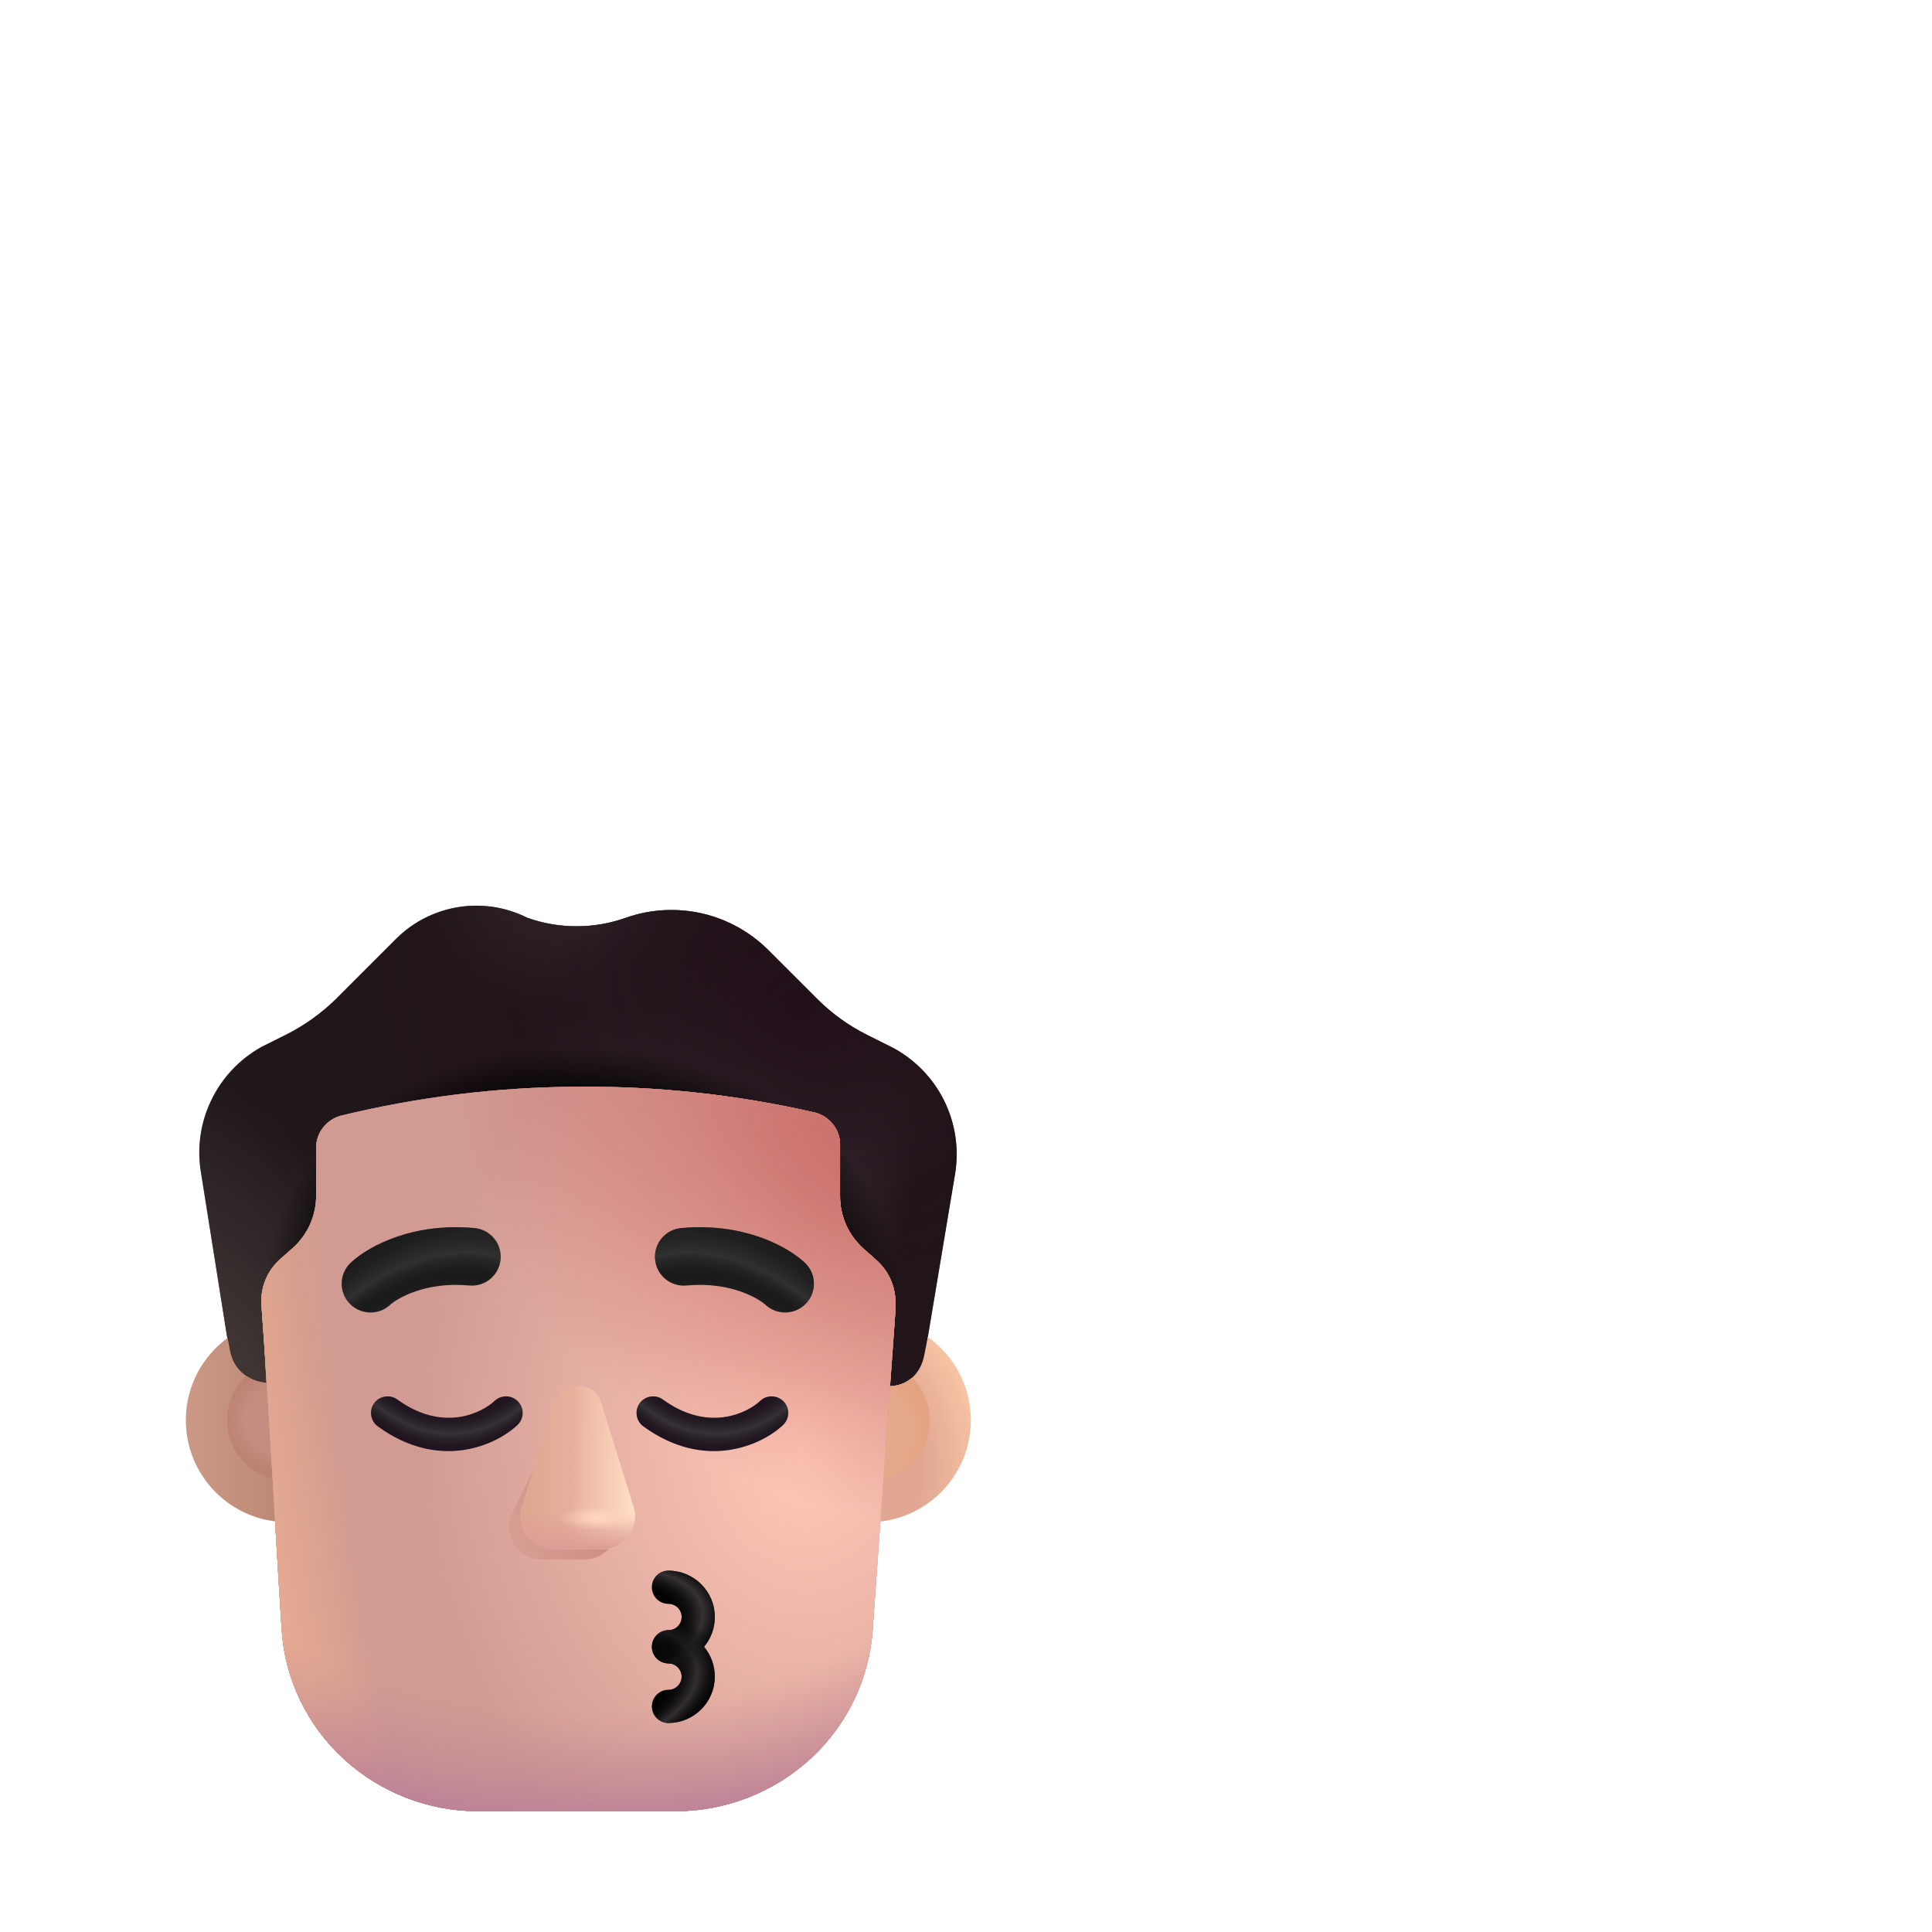 <svg width="32" height="32" viewBox="0 0 32 32" fill="none" xmlns="http://www.w3.org/2000/svg">
<path d="M14.78 17.35L14.36 17.14C14.061 16.991 13.788 16.795 13.55 16.56L12.73 15.74C12.428 15.437 12.046 15.225 11.628 15.129C11.21 15.034 10.774 15.058 10.37 15.2C9.84 15.39 9.26 15.39 8.73 15.2C8.377 15.023 7.978 14.962 7.589 15.025C7.199 15.088 6.839 15.271 6.56 15.55L5.56 16.55C5.321 16.783 5.048 16.979 4.75 17.13L4.33 17.34C3.967 17.542 3.676 17.851 3.497 18.226C3.317 18.6 3.259 19.021 3.33 19.43L3.767 22.177C3.795 22.326 3.995 23.783 4.11 23.881C4.224 23.98 4.52 24.04 4.52 24.04L14.65 24.05C14.65 24.05 14.939 23.986 15.05 23.888C15.161 23.789 15.342 22.299 15.367 22.153L15.82 19.44C15.887 19.027 15.823 18.603 15.637 18.228C15.45 17.853 15.15 17.546 14.78 17.35Z" fill="#21181B"/>
<path d="M14.78 17.35L14.36 17.14C14.061 16.991 13.788 16.795 13.55 16.56L12.73 15.74C12.428 15.437 12.046 15.225 11.628 15.129C11.21 15.034 10.774 15.058 10.37 15.2C9.84 15.39 9.26 15.39 8.73 15.2C8.377 15.023 7.978 14.962 7.589 15.025C7.199 15.088 6.839 15.271 6.56 15.55L5.56 16.55C5.321 16.783 5.048 16.979 4.75 17.13L4.33 17.34C3.967 17.542 3.676 17.851 3.497 18.226C3.317 18.6 3.259 19.021 3.33 19.43L3.767 22.177C3.795 22.326 3.995 23.783 4.11 23.881C4.224 23.98 4.52 24.04 4.52 24.04L14.65 24.05C14.65 24.05 14.939 23.986 15.05 23.888C15.161 23.789 15.342 22.299 15.367 22.153L15.82 19.44C15.887 19.027 15.823 18.603 15.637 18.228C15.45 17.853 15.15 17.546 14.78 17.35Z" fill="url(#paint0_radial_4524_38262)"/>
<path d="M14.78 17.35L14.36 17.14C14.061 16.991 13.788 16.795 13.55 16.56L12.73 15.74C12.428 15.437 12.046 15.225 11.628 15.129C11.21 15.034 10.774 15.058 10.37 15.2C9.84 15.39 9.26 15.39 8.73 15.2C8.377 15.023 7.978 14.962 7.589 15.025C7.199 15.088 6.839 15.271 6.56 15.55L5.56 16.55C5.321 16.783 5.048 16.979 4.75 17.13L4.33 17.34C3.967 17.542 3.676 17.851 3.497 18.226C3.317 18.6 3.259 19.021 3.33 19.43L3.767 22.177C3.795 22.326 3.995 23.783 4.11 23.881C4.224 23.98 4.52 24.04 4.52 24.04L14.65 24.05C14.65 24.05 14.939 23.986 15.05 23.888C15.161 23.789 15.342 22.299 15.367 22.153L15.82 19.44C15.887 19.027 15.823 18.603 15.637 18.228C15.45 17.853 15.15 17.546 14.78 17.35Z" fill="url(#paint1_radial_4524_38262)"/>
<path d="M14.78 17.35L14.36 17.14C14.061 16.991 13.788 16.795 13.55 16.56L12.73 15.74C12.428 15.437 12.046 15.225 11.628 15.129C11.21 15.034 10.774 15.058 10.37 15.2C9.84 15.39 9.26 15.39 8.73 15.2C8.377 15.023 7.978 14.962 7.589 15.025C7.199 15.088 6.839 15.271 6.56 15.55L5.56 16.55C5.321 16.783 5.048 16.979 4.75 17.13L4.33 17.34C3.967 17.542 3.676 17.851 3.497 18.226C3.317 18.6 3.259 19.021 3.33 19.43L3.767 22.177C3.795 22.326 3.995 23.783 4.11 23.881C4.224 23.98 4.52 24.04 4.52 24.04L14.65 24.05C14.65 24.05 14.939 23.986 15.05 23.888C15.161 23.789 15.342 22.299 15.367 22.153L15.82 19.44C15.887 19.027 15.823 18.603 15.637 18.228C15.45 17.853 15.15 17.546 14.78 17.35Z" fill="url(#paint2_radial_4524_38262)"/>
<path d="M14.78 17.35L14.36 17.14C14.061 16.991 13.788 16.795 13.55 16.56L12.73 15.74C12.428 15.437 12.046 15.225 11.628 15.129C11.21 15.034 10.774 15.058 10.37 15.2C9.84 15.39 9.26 15.39 8.73 15.2C8.377 15.023 7.978 14.962 7.589 15.025C7.199 15.088 6.839 15.271 6.56 15.55L5.56 16.55C5.321 16.783 5.048 16.979 4.75 17.13L4.33 17.34C3.967 17.542 3.676 17.851 3.497 18.226C3.317 18.6 3.259 19.021 3.33 19.43L3.767 22.177C3.795 22.326 3.995 23.783 4.11 23.881C4.224 23.98 4.52 24.04 4.52 24.04L14.65 24.05C14.65 24.05 14.939 23.986 15.05 23.888C15.161 23.789 15.342 22.299 15.367 22.153L15.82 19.44C15.887 19.027 15.823 18.603 15.637 18.228C15.45 17.853 15.15 17.546 14.78 17.35Z" fill="url(#paint3_radial_4524_38262)"/>
<path d="M14.78 17.35L14.36 17.14C14.061 16.991 13.788 16.795 13.55 16.56L12.73 15.74C12.428 15.437 12.046 15.225 11.628 15.129C11.21 15.034 10.774 15.058 10.37 15.2C9.84 15.39 9.26 15.39 8.73 15.2C8.377 15.023 7.978 14.962 7.589 15.025C7.199 15.088 6.839 15.271 6.56 15.55L5.56 16.55C5.321 16.783 5.048 16.979 4.75 17.13L4.33 17.34C3.967 17.542 3.676 17.851 3.497 18.226C3.317 18.6 3.259 19.021 3.33 19.43L3.767 22.177C3.795 22.326 3.995 23.783 4.11 23.881C4.224 23.98 4.52 24.04 4.52 24.04L14.65 24.05C14.65 24.05 14.939 23.986 15.05 23.888C15.161 23.789 15.342 22.299 15.367 22.153L15.82 19.44C15.887 19.027 15.823 18.603 15.637 18.228C15.45 17.853 15.15 17.546 14.78 17.35Z" fill="url(#paint4_radial_4524_38262)"/>
<path d="M14.78 17.35L14.36 17.14C14.061 16.991 13.788 16.795 13.55 16.56L12.73 15.74C12.428 15.437 12.046 15.225 11.628 15.129C11.21 15.034 10.774 15.058 10.37 15.2C9.84 15.39 9.26 15.39 8.73 15.2C8.377 15.023 7.978 14.962 7.589 15.025C7.199 15.088 6.839 15.271 6.56 15.55L5.56 16.55C5.321 16.783 5.048 16.979 4.75 17.13L4.33 17.34C3.967 17.542 3.676 17.851 3.497 18.226C3.317 18.6 3.259 19.021 3.33 19.43L3.767 22.177C3.795 22.326 3.995 23.783 4.11 23.881C4.224 23.98 4.52 24.04 4.52 24.04L14.65 24.05C14.65 24.05 14.939 23.986 15.05 23.888C15.161 23.789 15.342 22.299 15.367 22.153L15.82 19.44C15.887 19.027 15.823 18.603 15.637 18.228C15.45 17.853 15.15 17.546 14.78 17.35Z" fill="url(#paint5_radial_4524_38262)"/>
<path d="M3.77 22.16L3.809 22.366C3.861 22.673 4.108 22.883 4.411 22.903C4.398 22.705 4.386 22.36 4.375 22.054C4.373 21.995 4.371 21.937 4.369 21.881C4.497 21.851 4.63 21.834 4.767 21.834C5.699 21.834 6.455 22.59 6.455 23.523C6.455 24.456 5.699 25.212 4.767 25.212C3.834 25.212 3.078 24.456 3.078 23.523C3.078 22.963 3.35 22.468 3.77 22.16Z" fill="url(#paint6_linear_4524_38262)"/>
<path d="M4.079 22.789C4.175 22.855 4.289 22.895 4.413 22.903C4.408 22.819 4.402 22.709 4.397 22.587C4.512 22.542 4.637 22.517 4.768 22.517C5.324 22.517 5.775 22.967 5.775 23.523C5.775 24.079 5.324 24.529 4.768 24.529C4.212 24.529 3.762 24.079 3.762 23.523C3.762 23.234 3.884 22.973 4.079 22.789Z" fill="#C58C80"/>
<path d="M4.079 22.789C4.175 22.855 4.289 22.895 4.413 22.903C4.408 22.819 4.402 22.709 4.397 22.587C4.512 22.542 4.637 22.517 4.768 22.517C5.324 22.517 5.775 22.967 5.775 23.523C5.775 24.079 5.324 24.529 4.768 24.529C4.212 24.529 3.762 24.079 3.762 23.523C3.762 23.234 3.884 22.973 4.079 22.789Z" fill="url(#paint7_radial_4524_38262)"/>
<path d="M14.796 21.883C14.795 21.893 14.795 21.903 14.794 21.913L14.787 22.059C14.772 22.351 14.754 22.696 14.735 22.959C15.051 22.951 15.261 22.737 15.314 22.419L15.368 22.145C15.799 22.451 16.08 22.954 16.08 23.523C16.08 24.456 15.324 25.212 14.392 25.212C13.459 25.212 12.703 24.456 12.703 23.523C12.703 22.59 13.459 21.834 14.392 21.834C14.531 21.834 14.666 21.851 14.796 21.883Z" fill="url(#paint8_radial_4524_38262)"/>
<path d="M14.796 21.883C14.795 21.893 14.795 21.903 14.794 21.913L14.787 22.059C14.772 22.351 14.754 22.696 14.735 22.959C15.051 22.951 15.261 22.737 15.314 22.419L15.368 22.145C15.799 22.451 16.08 22.954 16.08 23.523C16.08 24.456 15.324 25.212 14.392 25.212C13.459 25.212 12.703 24.456 12.703 23.523C12.703 22.59 13.459 21.834 14.392 21.834C14.531 21.834 14.666 21.851 14.796 21.883Z" fill="url(#paint9_radial_4524_38262)"/>
<path d="M14.757 22.586C14.749 22.718 14.741 22.846 14.733 22.959C14.884 22.955 15.01 22.904 15.107 22.818C15.286 22.999 15.396 23.248 15.396 23.523C15.396 24.079 14.945 24.529 14.389 24.529C13.833 24.529 13.383 24.079 13.383 23.523C13.383 22.967 13.833 22.517 14.389 22.517C14.519 22.517 14.643 22.541 14.757 22.586Z" fill="#E5AA8B"/>
<path d="M14.757 22.586C14.749 22.718 14.741 22.846 14.733 22.959C14.884 22.955 15.01 22.904 15.107 22.818C15.286 22.999 15.396 23.248 15.396 23.523C15.396 24.079 14.945 24.529 14.389 24.529C13.833 24.529 13.383 24.079 13.383 23.523C13.383 22.967 13.833 22.517 14.389 22.517C14.519 22.517 14.643 22.541 14.757 22.586Z" fill="url(#paint10_radial_4524_38262)"/>
<path d="M4.33 21.61C4.321 21.468 4.344 21.326 4.399 21.194C4.454 21.063 4.538 20.945 4.646 20.85L4.839 20.68C4.965 20.569 5.065 20.433 5.134 20.282C5.202 20.13 5.237 19.966 5.236 19.8V19C5.238 18.882 5.278 18.767 5.352 18.674C5.425 18.58 5.527 18.512 5.643 18.48C6.921 18.168 8.232 18.007 9.549 18C10.881 17.987 12.21 18.131 13.507 18.43C13.623 18.462 13.725 18.53 13.798 18.624C13.871 18.717 13.912 18.832 13.914 18.95V19.81C13.913 19.976 13.948 20.14 14.016 20.292C14.085 20.444 14.185 20.579 14.311 20.69L14.514 20.87C14.622 20.965 14.706 21.083 14.761 21.214C14.816 21.346 14.839 21.488 14.83 21.63C14.83 21.671 14.829 21.713 14.828 21.757L14.454 27C14.397 27.813 14.028 28.576 13.422 29.132C12.816 29.689 12.017 29.999 11.188 30H7.932C7.102 30.002 6.302 29.692 5.695 29.135C5.088 28.578 4.72 27.814 4.666 27C4.55 25.203 4.461 23.405 4.33 21.61Z" fill="url(#paint11_radial_4524_38262)"/>
<path d="M4.33 21.61C4.321 21.468 4.344 21.326 4.399 21.194C4.454 21.063 4.538 20.945 4.646 20.85L4.839 20.68C4.965 20.569 5.065 20.433 5.134 20.282C5.202 20.13 5.237 19.966 5.236 19.8V19C5.238 18.882 5.278 18.767 5.352 18.674C5.425 18.58 5.527 18.512 5.643 18.48C6.921 18.168 8.232 18.007 9.549 18C10.881 17.987 12.21 18.131 13.507 18.43C13.623 18.462 13.725 18.53 13.798 18.624C13.871 18.717 13.912 18.832 13.914 18.95V19.81C13.913 19.976 13.948 20.14 14.016 20.292C14.085 20.444 14.185 20.579 14.311 20.69L14.514 20.87C14.622 20.965 14.706 21.083 14.761 21.214C14.816 21.346 14.839 21.488 14.83 21.63C14.83 21.671 14.829 21.713 14.828 21.757L14.454 27C14.397 27.813 14.028 28.576 13.422 29.132C12.816 29.689 12.017 29.999 11.188 30H7.932C7.102 30.002 6.302 29.692 5.695 29.135C5.088 28.578 4.72 27.814 4.666 27C4.55 25.203 4.461 23.405 4.33 21.61Z" fill="url(#paint12_radial_4524_38262)"/>
<path d="M4.33 21.61C4.321 21.468 4.344 21.326 4.399 21.194C4.454 21.063 4.538 20.945 4.646 20.85L4.839 20.68C4.965 20.569 5.065 20.433 5.134 20.282C5.202 20.13 5.237 19.966 5.236 19.8V19C5.238 18.882 5.278 18.767 5.352 18.674C5.425 18.58 5.527 18.512 5.643 18.48C6.921 18.168 8.232 18.007 9.549 18C10.881 17.987 12.21 18.131 13.507 18.43C13.623 18.462 13.725 18.53 13.798 18.624C13.871 18.717 13.912 18.832 13.914 18.95V19.81C13.913 19.976 13.948 20.14 14.016 20.292C14.085 20.444 14.185 20.579 14.311 20.69L14.514 20.87C14.622 20.965 14.706 21.083 14.761 21.214C14.816 21.346 14.839 21.488 14.83 21.63C14.83 21.671 14.829 21.713 14.828 21.757L14.454 27C14.397 27.813 14.028 28.576 13.422 29.132C12.816 29.689 12.017 29.999 11.188 30H7.932C7.102 30.002 6.302 29.692 5.695 29.135C5.088 28.578 4.72 27.814 4.666 27C4.55 25.203 4.461 23.405 4.33 21.61Z" fill="url(#paint13_linear_4524_38262)"/>
<path d="M4.33 21.61C4.321 21.468 4.344 21.326 4.399 21.194C4.454 21.063 4.538 20.945 4.646 20.85L4.839 20.68C4.965 20.569 5.065 20.433 5.134 20.282C5.202 20.13 5.237 19.966 5.236 19.8V19C5.238 18.882 5.278 18.767 5.352 18.674C5.425 18.58 5.527 18.512 5.643 18.48C6.921 18.168 8.232 18.007 9.549 18C10.881 17.987 12.21 18.131 13.507 18.43C13.623 18.462 13.725 18.53 13.798 18.624C13.871 18.717 13.912 18.832 13.914 18.95V19.81C13.913 19.976 13.948 20.14 14.016 20.292C14.085 20.444 14.185 20.579 14.311 20.69L14.514 20.87C14.622 20.965 14.706 21.083 14.761 21.214C14.816 21.346 14.839 21.488 14.83 21.63C14.83 21.671 14.829 21.713 14.828 21.757L14.454 27C14.397 27.813 14.028 28.576 13.422 29.132C12.816 29.689 12.017 29.999 11.188 30H7.932C7.102 30.002 6.302 29.692 5.695 29.135C5.088 28.578 4.72 27.814 4.666 27C4.55 25.203 4.461 23.405 4.33 21.61Z" fill="url(#paint14_radial_4524_38262)"/>
<path d="M4.33 21.61C4.321 21.468 4.344 21.326 4.399 21.194C4.454 21.063 4.538 20.945 4.646 20.85L4.839 20.68C4.965 20.569 5.065 20.433 5.134 20.282C5.202 20.13 5.237 19.966 5.236 19.8V19C5.238 18.882 5.278 18.767 5.352 18.674C5.425 18.58 5.527 18.512 5.643 18.48C6.921 18.168 8.232 18.007 9.549 18C10.881 17.987 12.21 18.131 13.507 18.43C13.623 18.462 13.725 18.53 13.798 18.624C13.871 18.717 13.912 18.832 13.914 18.95V19.81C13.913 19.976 13.948 20.14 14.016 20.292C14.085 20.444 14.185 20.579 14.311 20.69L14.514 20.87C14.622 20.965 14.706 21.083 14.761 21.214C14.816 21.346 14.839 21.488 14.83 21.63C14.83 21.671 14.829 21.713 14.828 21.757L14.454 27C14.397 27.813 14.028 28.576 13.422 29.132C12.816 29.689 12.017 29.999 11.188 30H7.932C7.102 30.002 6.302 29.692 5.695 29.135C5.088 28.578 4.72 27.814 4.666 27C4.55 25.203 4.461 23.405 4.33 21.61Z" fill="url(#paint15_radial_4524_38262)"/>
<path d="M4.33 21.61C4.321 21.468 4.344 21.326 4.399 21.194C4.454 21.063 4.538 20.945 4.646 20.85L4.839 20.68C4.965 20.569 5.065 20.433 5.134 20.282C5.202 20.13 5.237 19.966 5.236 19.8V19C5.238 18.882 5.278 18.767 5.352 18.674C5.425 18.58 5.527 18.512 5.643 18.48C6.921 18.168 8.232 18.007 9.549 18C10.881 17.987 12.21 18.131 13.507 18.43C13.623 18.462 13.725 18.53 13.798 18.624C13.871 18.717 13.912 18.832 13.914 18.95V19.81C13.913 19.976 13.948 20.14 14.016 20.292C14.085 20.444 14.185 20.579 14.311 20.69L14.514 20.87C14.622 20.965 14.706 21.083 14.761 21.214C14.816 21.346 14.839 21.488 14.83 21.63C14.83 21.671 14.829 21.713 14.828 21.757L14.454 27C14.397 27.813 14.028 28.576 13.422 29.132C12.816 29.689 12.017 29.999 11.188 30H7.932C7.102 30.002 6.302 29.692 5.695 29.135C5.088 28.578 4.72 27.814 4.666 27C4.55 25.203 4.461 23.405 4.33 21.61Z" fill="url(#paint16_radial_4524_38262)"/>
<path d="M4.33 21.61C4.321 21.468 4.344 21.326 4.399 21.194C4.454 21.063 4.538 20.945 4.646 20.85L4.839 20.68C4.965 20.569 5.065 20.433 5.134 20.282C5.202 20.13 5.237 19.966 5.236 19.8V19C5.238 18.882 5.278 18.767 5.352 18.674C5.425 18.58 5.527 18.512 5.643 18.48C6.921 18.168 8.232 18.007 9.549 18C10.881 17.987 12.21 18.131 13.507 18.43C13.623 18.462 13.725 18.53 13.798 18.624C13.871 18.717 13.912 18.832 13.914 18.95V19.81C13.913 19.976 13.948 20.14 14.016 20.292C14.085 20.444 14.185 20.579 14.311 20.69L14.514 20.87C14.622 20.965 14.706 21.083 14.761 21.214C14.816 21.346 14.839 21.488 14.83 21.63C14.83 21.671 14.829 21.713 14.828 21.757L14.454 27C14.397 27.813 14.028 28.576 13.422 29.132C12.816 29.689 12.017 29.999 11.188 30H7.932C7.102 30.002 6.302 29.692 5.695 29.135C5.088 28.578 4.72 27.814 4.666 27C4.55 25.203 4.461 23.405 4.33 21.61Z" fill="url(#paint17_radial_4524_38262)"/>
<path d="M4.33 21.61C4.321 21.468 4.344 21.326 4.399 21.194C4.454 21.063 4.538 20.945 4.646 20.85L4.839 20.68C4.965 20.569 5.065 20.433 5.134 20.282C5.202 20.13 5.237 19.966 5.236 19.8V19C5.238 18.882 5.278 18.767 5.352 18.674C5.425 18.58 5.527 18.512 5.643 18.48C6.921 18.168 8.232 18.007 9.549 18C10.881 17.987 12.21 18.131 13.507 18.43C13.623 18.462 13.725 18.53 13.798 18.624C13.871 18.717 13.912 18.832 13.914 18.95V19.81C13.913 19.976 13.948 20.14 14.016 20.292C14.085 20.444 14.185 20.579 14.311 20.69L14.514 20.87C14.622 20.965 14.706 21.083 14.761 21.214C14.816 21.346 14.839 21.488 14.83 21.63C14.83 21.671 14.829 21.713 14.828 21.757L14.454 27C14.397 27.813 14.028 28.576 13.422 29.132C12.816 29.689 12.017 29.999 11.188 30H7.932C7.102 30.002 6.302 29.692 5.695 29.135C5.088 28.578 4.72 27.814 4.666 27C4.55 25.203 4.461 23.405 4.33 21.61Z" fill="url(#paint18_linear_4524_38262)"/>
<path d="M4.33 21.61C4.321 21.468 4.344 21.326 4.399 21.194C4.454 21.063 4.538 20.945 4.646 20.85L4.839 20.68C4.965 20.569 5.065 20.433 5.134 20.282C5.202 20.13 5.237 19.966 5.236 19.8V19C5.238 18.882 5.278 18.767 5.352 18.674C5.425 18.58 5.527 18.512 5.643 18.48C6.921 18.168 8.232 18.007 9.549 18C10.881 17.987 12.21 18.131 13.507 18.43C13.623 18.462 13.725 18.53 13.798 18.624C13.871 18.717 13.912 18.832 13.914 18.95V19.81C13.913 19.976 13.948 20.14 14.016 20.292C14.085 20.444 14.185 20.579 14.311 20.69L14.514 20.87C14.622 20.965 14.706 21.083 14.761 21.214C14.816 21.346 14.839 21.488 14.83 21.63C14.83 21.671 14.829 21.713 14.828 21.757L14.454 27C14.397 27.813 14.028 28.576 13.422 29.132C12.816 29.689 12.017 29.999 11.188 30H7.932C7.102 30.002 6.302 29.692 5.695 29.135C5.088 28.578 4.72 27.814 4.666 27C4.55 25.203 4.461 23.405 4.33 21.61Z" fill="url(#paint19_radial_4524_38262)"/>
<path d="M4.33 21.61C4.321 21.468 4.344 21.326 4.399 21.194C4.454 21.063 4.538 20.945 4.646 20.85L4.839 20.68C4.965 20.569 5.065 20.433 5.134 20.282C5.202 20.13 5.237 19.966 5.236 19.8V19C5.238 18.882 5.278 18.767 5.352 18.674C5.425 18.58 5.527 18.512 5.643 18.48C6.921 18.168 8.232 18.007 9.549 18C10.881 17.987 12.21 18.131 13.507 18.43C13.623 18.462 13.725 18.53 13.798 18.624C13.871 18.717 13.912 18.832 13.914 18.95V19.81C13.913 19.976 13.948 20.14 14.016 20.292C14.085 20.444 14.185 20.579 14.311 20.69L14.514 20.87C14.622 20.965 14.706 21.083 14.761 21.214C14.816 21.346 14.839 21.488 14.83 21.63C14.83 21.671 14.829 21.713 14.828 21.757L14.454 27C14.397 27.813 14.028 28.576 13.422 29.132C12.816 29.689 12.017 29.999 11.188 30H7.932C7.102 30.002 6.302 29.692 5.695 29.135C5.088 28.578 4.72 27.814 4.666 27C4.55 25.203 4.461 23.405 4.33 21.61Z" fill="url(#paint20_radial_4524_38262)"/>
<path d="M4.33 21.61C4.321 21.468 4.344 21.326 4.399 21.194C4.454 21.063 4.538 20.945 4.646 20.85L4.839 20.68C4.965 20.569 5.065 20.433 5.134 20.282C5.202 20.13 5.237 19.966 5.236 19.8V19C5.238 18.882 5.278 18.767 5.352 18.674C5.425 18.58 5.527 18.512 5.643 18.48C6.921 18.168 8.232 18.007 9.549 18C10.881 17.987 12.21 18.131 13.507 18.43C13.623 18.462 13.725 18.53 13.798 18.624C13.871 18.717 13.912 18.832 13.914 18.95V19.81C13.913 19.976 13.948 20.14 14.016 20.292C14.085 20.444 14.185 20.579 14.311 20.69L14.514 20.87C14.622 20.965 14.706 21.083 14.761 21.214C14.816 21.346 14.839 21.488 14.83 21.63C14.83 21.671 14.829 21.713 14.828 21.757L14.454 27C14.397 27.813 14.028 28.576 13.422 29.132C12.816 29.689 12.017 29.999 11.188 30H7.932C7.102 30.002 6.302 29.692 5.695 29.135C5.088 28.578 4.72 27.814 4.666 27C4.55 25.203 4.461 23.405 4.33 21.61Z" fill="url(#paint21_radial_4524_38262)"/>
<path d="M4.33 21.61C4.321 21.468 4.344 21.326 4.399 21.194C4.454 21.063 4.538 20.945 4.646 20.85L4.839 20.68C4.965 20.569 5.065 20.433 5.134 20.282C5.202 20.13 5.237 19.966 5.236 19.8V19C5.238 18.882 5.278 18.767 5.352 18.674C5.425 18.58 5.527 18.512 5.643 18.48C6.921 18.168 8.232 18.007 9.549 18C10.881 17.987 12.21 18.131 13.507 18.43C13.623 18.462 13.725 18.53 13.798 18.624C13.871 18.717 13.912 18.832 13.914 18.95V19.81C13.913 19.976 13.948 20.14 14.016 20.292C14.085 20.444 14.185 20.579 14.311 20.69L14.514 20.87C14.622 20.965 14.706 21.083 14.761 21.214C14.816 21.346 14.839 21.488 14.83 21.63C14.83 21.671 14.829 21.713 14.828 21.757L14.454 27C14.397 27.813 14.028 28.576 13.422 29.132C12.816 29.689 12.017 29.999 11.188 30H7.932C7.102 30.002 6.302 29.692 5.695 29.135C5.088 28.578 4.72 27.814 4.666 27C4.55 25.203 4.461 23.405 4.33 21.61Z" fill="url(#paint22_radial_4524_38262)"/>
<path d="M4.33 21.61C4.321 21.468 4.344 21.326 4.399 21.194C4.454 21.063 4.538 20.945 4.646 20.85L4.839 20.68C4.965 20.569 5.065 20.433 5.134 20.282C5.202 20.13 5.237 19.966 5.236 19.8V19C5.238 18.882 5.278 18.767 5.352 18.674C5.425 18.58 5.527 18.512 5.643 18.48C6.921 18.168 8.232 18.007 9.549 18C10.881 17.987 12.21 18.131 13.507 18.43C13.623 18.462 13.725 18.53 13.798 18.624C13.871 18.717 13.912 18.832 13.914 18.95V19.81C13.913 19.976 13.948 20.14 14.016 20.292C14.085 20.444 14.185 20.579 14.311 20.69L14.514 20.87C14.622 20.965 14.706 21.083 14.761 21.214C14.816 21.346 14.839 21.488 14.83 21.63C14.83 21.671 14.829 21.713 14.828 21.757L14.454 27C14.397 27.813 14.028 28.576 13.422 29.132C12.816 29.689 12.017 29.999 11.188 30H7.932C7.102 30.002 6.302 29.692 5.695 29.135C5.088 28.578 4.72 27.814 4.666 27C4.55 25.203 4.461 23.405 4.33 21.61Z" fill="url(#paint23_radial_4524_38262)"/>
<path d="M4.33 21.61C4.321 21.468 4.344 21.326 4.399 21.194C4.454 21.063 4.538 20.945 4.646 20.85L4.839 20.68C4.965 20.569 5.065 20.433 5.134 20.282C5.202 20.13 5.237 19.966 5.236 19.8V19C5.238 18.882 5.278 18.767 5.352 18.674C5.425 18.58 5.527 18.512 5.643 18.48C6.921 18.168 8.232 18.007 9.549 18C10.881 17.987 12.21 18.131 13.507 18.43C13.623 18.462 13.725 18.53 13.798 18.624C13.871 18.717 13.912 18.832 13.914 18.95V19.81C13.913 19.976 13.948 20.14 14.016 20.292C14.085 20.444 14.185 20.579 14.311 20.69L14.514 20.87C14.622 20.965 14.706 21.083 14.761 21.214C14.816 21.346 14.839 21.488 14.83 21.63C14.83 21.671 14.829 21.713 14.828 21.757L14.454 27C14.397 27.813 14.028 28.576 13.422 29.132C12.816 29.689 12.017 29.999 11.188 30H7.932C7.102 30.002 6.302 29.692 5.695 29.135C5.088 28.578 4.72 27.814 4.666 27C4.55 25.203 4.461 23.405 4.33 21.61Z" fill="url(#paint24_linear_4524_38262)"/>
<path d="M4.33 21.61C4.321 21.468 4.344 21.326 4.399 21.194C4.454 21.063 4.538 20.945 4.646 20.85L4.839 20.68C4.965 20.569 5.065 20.433 5.134 20.282C5.202 20.13 5.237 19.966 5.236 19.8V19C5.238 18.882 5.278 18.767 5.352 18.674C5.425 18.58 5.527 18.512 5.643 18.48C6.921 18.168 8.232 18.007 9.549 18C10.881 17.987 12.21 18.131 13.507 18.43C13.623 18.462 13.725 18.53 13.798 18.624C13.871 18.717 13.912 18.832 13.914 18.95V19.81C13.913 19.976 13.948 20.14 14.016 20.292C14.085 20.444 14.185 20.579 14.311 20.69L14.514 20.87C14.622 20.965 14.706 21.083 14.761 21.214C14.816 21.346 14.839 21.488 14.83 21.63C14.83 21.671 14.829 21.713 14.828 21.757L14.454 27C14.397 27.813 14.028 28.576 13.422 29.132C12.816 29.689 12.017 29.999 11.188 30H7.932C7.102 30.002 6.302 29.692 5.695 29.135C5.088 28.578 4.72 27.814 4.666 27C4.55 25.203 4.461 23.405 4.33 21.61Z" fill="url(#paint25_radial_4524_38262)"/>
<path d="M4.33 21.61C4.321 21.468 4.344 21.326 4.399 21.194C4.454 21.063 4.538 20.945 4.646 20.85L4.839 20.68C4.965 20.569 5.065 20.433 5.134 20.282C5.202 20.13 5.237 19.966 5.236 19.8V19C5.238 18.882 5.278 18.767 5.352 18.674C5.425 18.58 5.527 18.512 5.643 18.48C6.921 18.168 8.232 18.007 9.549 18C10.881 17.987 12.21 18.131 13.507 18.43C13.623 18.462 13.725 18.53 13.798 18.624C13.871 18.717 13.912 18.832 13.914 18.95V19.81C13.913 19.976 13.948 20.14 14.016 20.292C14.085 20.444 14.185 20.579 14.311 20.69L14.514 20.87C14.622 20.965 14.706 21.083 14.761 21.214C14.816 21.346 14.839 21.488 14.83 21.63C14.83 21.671 14.829 21.713 14.828 21.757L14.454 27C14.397 27.813 14.028 28.576 13.422 29.132C12.816 29.689 12.017 29.999 11.188 30H7.932C7.102 30.002 6.302 29.692 5.695 29.135C5.088 28.578 4.72 27.814 4.666 27C4.55 25.203 4.461 23.405 4.33 21.61Z" fill="url(#paint26_linear_4524_38262)"/>
<path d="M4.33 21.61C4.321 21.468 4.344 21.326 4.399 21.194C4.454 21.063 4.538 20.945 4.646 20.85L4.839 20.68C4.965 20.569 5.065 20.433 5.134 20.282C5.202 20.13 5.237 19.966 5.236 19.8V19C5.238 18.882 5.278 18.767 5.352 18.674C5.425 18.58 5.527 18.512 5.643 18.48C6.921 18.168 8.232 18.007 9.549 18C10.881 17.987 12.21 18.131 13.507 18.43C13.623 18.462 13.725 18.53 13.798 18.624C13.871 18.717 13.912 18.832 13.914 18.95V19.81C13.913 19.976 13.948 20.14 14.016 20.292C14.085 20.444 14.185 20.579 14.311 20.69L14.514 20.87C14.622 20.965 14.706 21.083 14.761 21.214C14.816 21.346 14.839 21.488 14.83 21.63C14.83 21.671 14.829 21.713 14.828 21.757L14.454 27C14.397 27.813 14.028 28.576 13.422 29.132C12.816 29.689 12.017 29.999 11.188 30H7.932C7.102 30.002 6.302 29.692 5.695 29.135C5.088 28.578 4.72 27.814 4.666 27C4.55 25.203 4.461 23.405 4.33 21.61Z" fill="url(#paint27_radial_4524_38262)"/>
<path d="M9.291 23.399L8.461 25.119C8.358 25.472 8.605 25.826 8.955 25.826H9.7C10.05 25.826 10.297 25.467 10.194 25.119L9.69 23.399C9.582 23.019 9.404 23.019 9.291 23.399Z" fill="#C68378"/>
<path d="M9.291 23.399L8.461 25.119C8.358 25.472 8.605 25.826 8.955 25.826H9.7C10.05 25.826 10.297 25.467 10.194 25.119L9.69 23.399C9.582 23.019 9.404 23.019 9.291 23.399Z" fill="url(#paint28_radial_4524_38262)"/>
<path d="M9.184 23.234L8.646 24.953C8.537 25.307 8.8 25.661 9.173 25.661H9.968C10.341 25.661 10.604 25.302 10.494 24.953L9.957 23.234C9.842 22.854 9.304 22.854 9.184 23.234Z" fill="#EAB29F"/>
<path d="M9.184 23.234L8.646 24.953C8.537 25.307 8.8 25.661 9.173 25.661H9.968C10.341 25.661 10.604 25.302 10.494 24.953L9.957 23.234C9.842 22.854 9.304 22.854 9.184 23.234Z" fill="url(#paint29_linear_4524_38262)"/>
<path d="M9.184 23.234L8.646 24.953C8.537 25.307 8.8 25.661 9.173 25.661H9.968C10.341 25.661 10.604 25.302 10.494 24.953L9.957 23.234C9.842 22.854 9.304 22.854 9.184 23.234Z" fill="url(#paint30_linear_4524_38262)"/>
<path d="M9.184 23.234L8.646 24.953C8.537 25.307 8.8 25.661 9.173 25.661H9.968C10.341 25.661 10.604 25.302 10.494 24.953L9.957 23.234C9.842 22.854 9.304 22.854 9.184 23.234Z" fill="url(#paint31_linear_4524_38262)"/>
<path d="M9.184 23.234L8.646 24.953C8.537 25.307 8.8 25.661 9.173 25.661H9.968C10.341 25.661 10.604 25.302 10.494 24.953L9.957 23.234C9.842 22.854 9.304 22.854 9.184 23.234Z" fill="url(#paint32_radial_4524_38262)"/>
<path d="M11.29 26.783C11.29 26.663 11.192 26.565 11.072 26.565C10.92 26.565 10.797 26.442 10.797 26.29C10.797 26.138 10.92 26.015 11.072 26.015C11.496 26.015 11.84 26.359 11.84 26.783C11.84 26.971 11.773 27.143 11.661 27.276C11.773 27.41 11.84 27.582 11.84 27.77C11.84 28.194 11.496 28.538 11.072 28.538C10.92 28.538 10.797 28.415 10.797 28.263C10.797 28.111 10.92 27.988 11.072 27.988C11.192 27.988 11.29 27.89 11.29 27.77C11.29 27.649 11.192 27.551 11.072 27.551C10.92 27.551 10.797 27.428 10.797 27.276C10.797 27.125 10.92 27.001 11.072 27.001C11.192 27.001 11.29 26.904 11.29 26.783Z" fill="#010101"/>
<path d="M11.29 26.783C11.29 26.663 11.192 26.565 11.072 26.565C10.92 26.565 10.797 26.442 10.797 26.29C10.797 26.138 10.92 26.015 11.072 26.015C11.496 26.015 11.84 26.359 11.84 26.783C11.84 26.971 11.773 27.143 11.661 27.276C11.773 27.41 11.84 27.582 11.84 27.77C11.84 28.194 11.496 28.538 11.072 28.538C10.92 28.538 10.797 28.415 10.797 28.263C10.797 28.111 10.92 27.988 11.072 27.988C11.192 27.988 11.29 27.89 11.29 27.77C11.29 27.649 11.192 27.551 11.072 27.551C10.92 27.551 10.797 27.428 10.797 27.276C10.797 27.125 10.92 27.001 11.072 27.001C11.192 27.001 11.29 26.904 11.29 26.783Z" fill="url(#paint33_radial_4524_38262)"/>
<path d="M11.29 26.783C11.29 26.663 11.192 26.565 11.072 26.565C10.92 26.565 10.797 26.442 10.797 26.29C10.797 26.138 10.92 26.015 11.072 26.015C11.496 26.015 11.84 26.359 11.84 26.783C11.84 26.971 11.773 27.143 11.661 27.276C11.773 27.41 11.84 27.582 11.84 27.77C11.84 28.194 11.496 28.538 11.072 28.538C10.92 28.538 10.797 28.415 10.797 28.263C10.797 28.111 10.92 27.988 11.072 27.988C11.192 27.988 11.29 27.89 11.29 27.77C11.29 27.649 11.192 27.551 11.072 27.551C10.92 27.551 10.797 27.428 10.797 27.276C10.797 27.125 10.92 27.001 11.072 27.001C11.192 27.001 11.29 26.904 11.29 26.783Z" fill="url(#paint34_radial_4524_38262)"/>
<path d="M11.29 26.783C11.29 26.663 11.192 26.565 11.072 26.565C10.92 26.565 10.797 26.442 10.797 26.29C10.797 26.138 10.92 26.015 11.072 26.015C11.496 26.015 11.84 26.359 11.84 26.783C11.84 26.971 11.773 27.143 11.661 27.276C11.773 27.41 11.84 27.582 11.84 27.77C11.84 28.194 11.496 28.538 11.072 28.538C10.92 28.538 10.797 28.415 10.797 28.263C10.797 28.111 10.92 27.988 11.072 27.988C11.192 27.988 11.29 27.89 11.29 27.77C11.29 27.649 11.192 27.551 11.072 27.551C10.92 27.551 10.797 27.428 10.797 27.276C10.797 27.125 10.92 27.001 11.072 27.001C11.192 27.001 11.29 26.904 11.29 26.783Z" fill="url(#paint35_radial_4524_38262)"/>
<path fill-rule="evenodd" clip-rule="evenodd" d="M11.371 21.292C12.099 21.224 12.566 21.508 12.679 21.613C12.873 21.791 13.175 21.779 13.354 21.585C13.533 21.391 13.521 21.089 13.326 20.91C13.017 20.624 12.283 20.247 11.282 20.341C11.019 20.365 10.826 20.598 10.851 20.861C10.875 21.124 11.108 21.317 11.371 21.292Z" fill="#1E1E1E"/>
<path fill-rule="evenodd" clip-rule="evenodd" d="M11.371 21.292C12.099 21.224 12.566 21.508 12.679 21.613C12.873 21.791 13.175 21.779 13.354 21.585C13.533 21.391 13.521 21.089 13.326 20.91C13.017 20.624 12.283 20.247 11.282 20.341C11.019 20.365 10.826 20.598 10.851 20.861C10.875 21.124 11.108 21.317 11.371 21.292Z" fill="url(#paint36_radial_4524_38262)"/>
<path fill-rule="evenodd" clip-rule="evenodd" d="M7.77 21.292C7.042 21.224 6.575 21.508 6.462 21.613C6.268 21.791 5.965 21.779 5.787 21.585C5.608 21.391 5.62 21.089 5.814 20.91C6.124 20.624 6.858 20.247 7.859 20.341C8.121 20.365 8.315 20.598 8.29 20.861C8.265 21.124 8.033 21.317 7.77 21.292Z" fill="#1E1E1E"/>
<path fill-rule="evenodd" clip-rule="evenodd" d="M7.77 21.292C7.042 21.224 6.575 21.508 6.462 21.613C6.268 21.791 5.965 21.779 5.787 21.585C5.608 21.391 5.62 21.089 5.814 20.91C6.124 20.624 6.858 20.247 7.859 20.341C8.121 20.365 8.315 20.598 8.29 20.861C8.265 21.124 8.033 21.317 7.77 21.292Z" fill="url(#paint37_radial_4524_38262)"/>
<path fill-rule="evenodd" clip-rule="evenodd" d="M10.596 23.242C10.507 23.365 10.534 23.537 10.657 23.626C11.677 24.367 12.614 23.938 12.969 23.603C13.079 23.499 13.084 23.325 12.98 23.215C12.875 23.104 12.701 23.099 12.591 23.203C12.377 23.405 11.733 23.728 10.98 23.181C10.857 23.092 10.685 23.119 10.596 23.242Z" fill="#231423"/>
<path fill-rule="evenodd" clip-rule="evenodd" d="M10.596 23.242C10.507 23.365 10.534 23.537 10.657 23.626C11.677 24.367 12.614 23.938 12.969 23.603C13.079 23.499 13.084 23.325 12.98 23.215C12.875 23.104 12.701 23.099 12.591 23.203C12.377 23.405 11.733 23.728 10.98 23.181C10.857 23.092 10.685 23.119 10.596 23.242Z" fill="url(#paint38_radial_4524_38262)"/>
<path fill-rule="evenodd" clip-rule="evenodd" d="M6.198 23.242C6.109 23.365 6.136 23.537 6.259 23.626C7.279 24.367 8.215 23.938 8.57 23.603C8.68 23.499 8.685 23.325 8.581 23.215C8.477 23.104 8.303 23.099 8.192 23.203C7.979 23.405 7.335 23.728 6.582 23.181C6.459 23.092 6.287 23.119 6.198 23.242Z" fill="#231423"/>
<path fill-rule="evenodd" clip-rule="evenodd" d="M6.198 23.242C6.109 23.365 6.136 23.537 6.259 23.626C7.279 24.367 8.215 23.938 8.57 23.603C8.68 23.499 8.685 23.325 8.581 23.215C8.477 23.104 8.303 23.099 8.192 23.203C7.979 23.405 7.335 23.728 6.582 23.181C6.459 23.092 6.287 23.119 6.198 23.242Z" fill="url(#paint39_radial_4524_38262)"/>
<defs>
<radialGradient id="paint0_radial_4524_38262" cx="0" cy="0" r="1" gradientUnits="userSpaceOnUse" gradientTransform="translate(13.899 20.058) rotate(-76.57) scale(3.42 1.139)">
<stop stop-color="#464344"/>
<stop offset="1" stop-color="#464344" stop-opacity="0"/>
</radialGradient>
<radialGradient id="paint1_radial_4524_38262" cx="0" cy="0" r="1" gradientUnits="userSpaceOnUse" gradientTransform="translate(12.264 18.078) rotate(5.937) scale(3.828 2.321)">
<stop offset="0.122" stop-color="#4A4648"/>
<stop offset="1" stop-color="#4A4648" stop-opacity="0"/>
</radialGradient>
<radialGradient id="paint2_radial_4524_38262" cx="0" cy="0" r="1" gradientUnits="userSpaceOnUse" gradientTransform="translate(9.573 15.001) rotate(90) scale(1.889 2.589)">
<stop stop-color="#423D3F"/>
<stop offset="1" stop-color="#423D3F" stop-opacity="0"/>
</radialGradient>
<radialGradient id="paint3_radial_4524_38262" cx="0" cy="0" r="1" gradientUnits="userSpaceOnUse" gradientTransform="translate(3.153 22.671) rotate(-39.63) scale(3.973 6.414)">
<stop stop-color="#463C39"/>
<stop offset="1" stop-color="#463C39" stop-opacity="0"/>
</radialGradient>
<radialGradient id="paint4_radial_4524_38262" cx="0" cy="0" r="1" gradientUnits="userSpaceOnUse" gradientTransform="translate(13.244 16.629) rotate(116.318) scale(8.279 10.436)">
<stop offset="0.018" stop-color="#211019"/>
<stop offset="1" stop-color="#211019" stop-opacity="0"/>
</radialGradient>
<radialGradient id="paint5_radial_4524_38262" cx="0" cy="0" r="1" gradientUnits="userSpaceOnUse" gradientTransform="translate(9.637 21.351) rotate(90) scale(16.452 21.687)">
<stop offset="0.185"/>
<stop offset="0.244" stop-opacity="0"/>
</radialGradient>
<linearGradient id="paint6_linear_4524_38262" x1="3.078" y1="23.615" x2="6.184" y2="23.615" gradientUnits="userSpaceOnUse">
<stop stop-color="#CC9987"/>
<stop offset="1" stop-color="#AC7864"/>
</linearGradient>
<radialGradient id="paint7_radial_4524_38262" cx="0" cy="0" r="1" gradientUnits="userSpaceOnUse" gradientTransform="translate(4.829 23.523) rotate(180) scale(1.131 0.892)">
<stop offset="0.667" stop-color="#BC8272" stop-opacity="0"/>
<stop offset="1" stop-color="#BC8272"/>
</radialGradient>
<radialGradient id="paint8_radial_4524_38262" cx="0" cy="0" r="1" gradientUnits="userSpaceOnUse" gradientTransform="translate(13.565 23.984) rotate(-24.444) scale(2.869 3.503)">
<stop offset="0.572" stop-color="#E1A792"/>
<stop offset="0.905" stop-color="#F6C3A3"/>
</radialGradient>
<radialGradient id="paint9_radial_4524_38262" cx="0" cy="0" r="1" gradientUnits="userSpaceOnUse" gradientTransform="translate(14.638 21.653) rotate(15.945) scale(1.089 0.572)">
<stop stop-color="#D59566"/>
<stop offset="1" stop-color="#D59566" stop-opacity="0"/>
</radialGradient>
<radialGradient id="paint10_radial_4524_38262" cx="0" cy="0" r="1" gradientUnits="userSpaceOnUse" gradientTransform="translate(14.169 23.746) rotate(-20.298) scale(1.222)">
<stop offset="0.71" stop-color="#E3A280" stop-opacity="0"/>
<stop offset="1" stop-color="#E3A280"/>
</radialGradient>
<radialGradient id="paint11_radial_4524_38262" cx="0" cy="0" r="1" gradientUnits="userSpaceOnUse" gradientTransform="translate(13.328 23.999) rotate(-180) scale(4.816 5.907)">
<stop stop-color="#C89980"/>
<stop offset="1" stop-color="#926763"/>
</radialGradient>
<radialGradient id="paint12_radial_4524_38262" cx="0" cy="0" r="1" gradientUnits="userSpaceOnUse" gradientTransform="translate(9.58 21.598) rotate(90) scale(8.57 13.053)">
<stop offset="0.672" stop-color="#9B6077" stop-opacity="0"/>
<stop offset="1" stop-color="#804A77"/>
<stop offset="1" stop-color="#9B5E8C"/>
</radialGradient>
<linearGradient id="paint13_linear_4524_38262" x1="4.143" y1="23.999" x2="5.801" y2="23.999" gradientUnits="userSpaceOnUse">
<stop stop-color="#9D7568"/>
<stop offset="1" stop-color="#9D7568" stop-opacity="0"/>
</linearGradient>
<radialGradient id="paint14_radial_4524_38262" cx="0" cy="0" r="1" gradientUnits="userSpaceOnUse" gradientTransform="translate(12.052 22.865) rotate(-90) scale(1.841 1.945)">
<stop stop-color="#9D6569"/>
<stop offset="1" stop-color="#AA756A" stop-opacity="0"/>
</radialGradient>
<radialGradient id="paint15_radial_4524_38262" cx="0" cy="0" r="1" gradientUnits="userSpaceOnUse" gradientTransform="translate(14.045 18.445) rotate(123.119) scale(6.183 9.513)">
<stop offset="0.081" stop-color="#7A3F49"/>
<stop offset="1" stop-color="#7A3F49" stop-opacity="0"/>
</radialGradient>
<radialGradient id="paint16_radial_4524_38262" cx="0" cy="0" r="1" gradientUnits="userSpaceOnUse" gradientTransform="translate(7.077 22.413) rotate(90) scale(1.587 1.69)">
<stop offset="0.19" stop-color="#925F68"/>
<stop offset="1" stop-color="#9A7066" stop-opacity="0"/>
</radialGradient>
<radialGradient id="paint17_radial_4524_38262" cx="0" cy="0" r="1" gradientUnits="userSpaceOnUse" gradientTransform="translate(13.328 23.999) rotate(177.09) scale(6.455 7.918)">
<stop stop-color="#F3B399"/>
<stop offset="1" stop-color="#C68E7D"/>
</radialGradient>
<linearGradient id="paint18_linear_4524_38262" x1="4.328" y1="25.067" x2="5.911" y2="24.908" gradientUnits="userSpaceOnUse">
<stop stop-color="#DBA085"/>
<stop offset="1" stop-color="#DBA085" stop-opacity="0"/>
</linearGradient>
<radialGradient id="paint19_radial_4524_38262" cx="0" cy="0" r="1" gradientUnits="userSpaceOnUse" gradientTransform="translate(11.886 22.539) rotate(90) scale(1.634 1.43)">
<stop stop-color="#D48D82"/>
<stop offset="1" stop-color="#D48D82" stop-opacity="0"/>
</radialGradient>
<radialGradient id="paint20_radial_4524_38262" cx="0" cy="0" r="1" gradientUnits="userSpaceOnUse" gradientTransform="translate(7.194 22.663) rotate(90) scale(1.337 1.17)">
<stop stop-color="#D48D82"/>
<stop offset="1" stop-color="#D48D82" stop-opacity="0"/>
</radialGradient>
<radialGradient id="paint21_radial_4524_38262" cx="0" cy="0" r="1" gradientUnits="userSpaceOnUse" gradientTransform="translate(13.951 18.316) rotate(125.67) scale(6.223 9.341)">
<stop offset="0.161" stop-color="#CC6A60"/>
<stop offset="1" stop-color="#CC6A60" stop-opacity="0"/>
</radialGradient>
<radialGradient id="paint22_radial_4524_38262" cx="0" cy="0" r="1" gradientUnits="userSpaceOnUse" gradientTransform="translate(9.58 20.597) rotate(90) scale(9.802 10.3)">
<stop offset="0.739" stop-color="#BF7E84" stop-opacity="0"/>
<stop offset="0.984" stop-color="#B67495"/>
</radialGradient>
<radialGradient id="paint23_radial_4524_38262" cx="0" cy="0" r="1" gradientUnits="userSpaceOnUse" gradientTransform="translate(13.328 23.999) rotate(177.09) scale(6.455 7.918)">
<stop stop-color="#FFC8B7"/>
<stop offset="1" stop-color="#D19B93"/>
</radialGradient>
<linearGradient id="paint24_linear_4524_38262" x1="4.328" y1="25.067" x2="5.911" y2="24.908" gradientUnits="userSpaceOnUse">
<stop stop-color="#DBA085"/>
<stop offset="1" stop-color="#DBA085" stop-opacity="0"/>
</linearGradient>
<radialGradient id="paint25_radial_4524_38262" cx="0" cy="0" r="1" gradientUnits="userSpaceOnUse" gradientTransform="translate(14.451 18.538) rotate(126.302) scale(6.235 7.397)">
<stop offset="0.141" stop-color="#CC736F"/>
<stop offset="1" stop-color="#CC736F" stop-opacity="0"/>
</radialGradient>
<linearGradient id="paint26_linear_4524_38262" x1="3.972" y1="25.967" x2="5.847" y2="25.618" gradientUnits="userSpaceOnUse">
<stop stop-color="#E8AE97"/>
<stop offset="1" stop-color="#E8AE97" stop-opacity="0"/>
</linearGradient>
<radialGradient id="paint27_radial_4524_38262" cx="0" cy="0" r="1" gradientUnits="userSpaceOnUse" gradientTransform="translate(9.58 22.251) rotate(90) scale(8.138 10.835)">
<stop offset="0.748" stop-color="#C58A92" stop-opacity="0"/>
<stop offset="1" stop-color="#B87D98"/>
</radialGradient>
<radialGradient id="paint28_radial_4524_38262" cx="0" cy="0" r="1" gradientUnits="userSpaceOnUse" gradientTransform="translate(-1.015 34.86) rotate(-72.244) scale(20.782 13.508)">
<stop offset="0.672" stop-color="#DDA79D"/>
<stop offset="0.891" stop-color="#DDA79D" stop-opacity="0"/>
</radialGradient>
<linearGradient id="paint29_linear_4524_38262" x1="8.696" y1="24.584" x2="9.645" y2="24.584" gradientUnits="userSpaceOnUse">
<stop stop-color="#DFA790"/>
<stop offset="1" stop-color="#DFA790" stop-opacity="0"/>
</linearGradient>
<linearGradient id="paint30_linear_4524_38262" x1="10.52" y1="24.91" x2="9.482" y2="24.895" gradientUnits="userSpaceOnUse">
<stop stop-color="#FFDFC4"/>
<stop offset="1" stop-color="#FFDFC4" stop-opacity="0"/>
</linearGradient>
<linearGradient id="paint31_linear_4524_38262" x1="9.767" y1="25.661" x2="9.767" y2="25.081" gradientUnits="userSpaceOnUse">
<stop stop-color="#DC9C96"/>
<stop offset="1" stop-color="#DC9C96" stop-opacity="0"/>
</linearGradient>
<radialGradient id="paint32_radial_4524_38262" cx="0" cy="0" r="1" gradientUnits="userSpaceOnUse" gradientTransform="translate(9.901 25.148) rotate(90) scale(0.199 0.64)">
<stop stop-color="#FFD7C1"/>
<stop offset="1" stop-color="#FFD7C1" stop-opacity="0"/>
</radialGradient>
<radialGradient id="paint33_radial_4524_38262" cx="0" cy="0" r="1" gradientUnits="userSpaceOnUse" gradientTransform="translate(8.649 27.344) rotate(166.23) scale(9.416 3.797)">
<stop offset="0.267" stop-opacity="0"/>
<stop offset="0.326" stop-color="#363234"/>
<stop offset="0.381" stop-opacity="0"/>
</radialGradient>
<radialGradient id="paint34_radial_4524_38262" cx="0" cy="0" r="1" gradientUnits="userSpaceOnUse" gradientTransform="translate(8.579 28.097) rotate(170.692) scale(9.196 3.909)">
<stop offset="0.267" stop-opacity="0"/>
<stop offset="0.326" stop-color="#332F31"/>
<stop offset="0.381" stop-opacity="0"/>
</radialGradient>
<radialGradient id="paint35_radial_4524_38262" cx="0" cy="0" r="1" gradientUnits="userSpaceOnUse" gradientTransform="translate(11.066 27.329) rotate(88.002) scale(0.606)">
<stop stop-color="#080808"/>
<stop offset="1" stop-color="#080808" stop-opacity="0"/>
</radialGradient>
<radialGradient id="paint36_radial_4524_38262" cx="0" cy="0" r="1" gradientUnits="userSpaceOnUse" gradientTransform="translate(12.702 29.326) rotate(78.638) scale(19.588 9.898)">
<stop offset="0.416" stop-opacity="0"/>
<stop offset="0.444" stop-color="#353535" stop-opacity="0.8"/>
<stop offset="0.497" stop-opacity="0"/>
</radialGradient>
<radialGradient id="paint37_radial_4524_38262" cx="0" cy="0" r="1" gradientUnits="userSpaceOnUse" gradientTransform="translate(6.439 29.326) rotate(101.362) scale(19.588 9.898)">
<stop offset="0.416" stop-opacity="0"/>
<stop offset="0.444" stop-color="#353535" stop-opacity="0.8"/>
<stop offset="0.497" stop-opacity="0"/>
</radialGradient>
<radialGradient id="paint38_radial_4524_38262" cx="0" cy="0" r="1" gradientUnits="userSpaceOnUse" gradientTransform="translate(11.72 19.587) rotate(-93.18) scale(9.014 5.682)">
<stop offset="0.411" stop-opacity="0"/>
<stop offset="0.462" stop-color="#3C393B" stop-opacity="0.8"/>
<stop offset="0.505" stop-opacity="0"/>
</radialGradient>
<radialGradient id="paint39_radial_4524_38262" cx="0" cy="0" r="1" gradientUnits="userSpaceOnUse" gradientTransform="translate(7.321 19.587) rotate(-93.18) scale(9.014 5.682)">
<stop offset="0.411" stop-opacity="0"/>
<stop offset="0.462" stop-color="#3C393B" stop-opacity="0.8"/>
<stop offset="0.505" stop-opacity="0"/>
</radialGradient>
</defs>
</svg>
